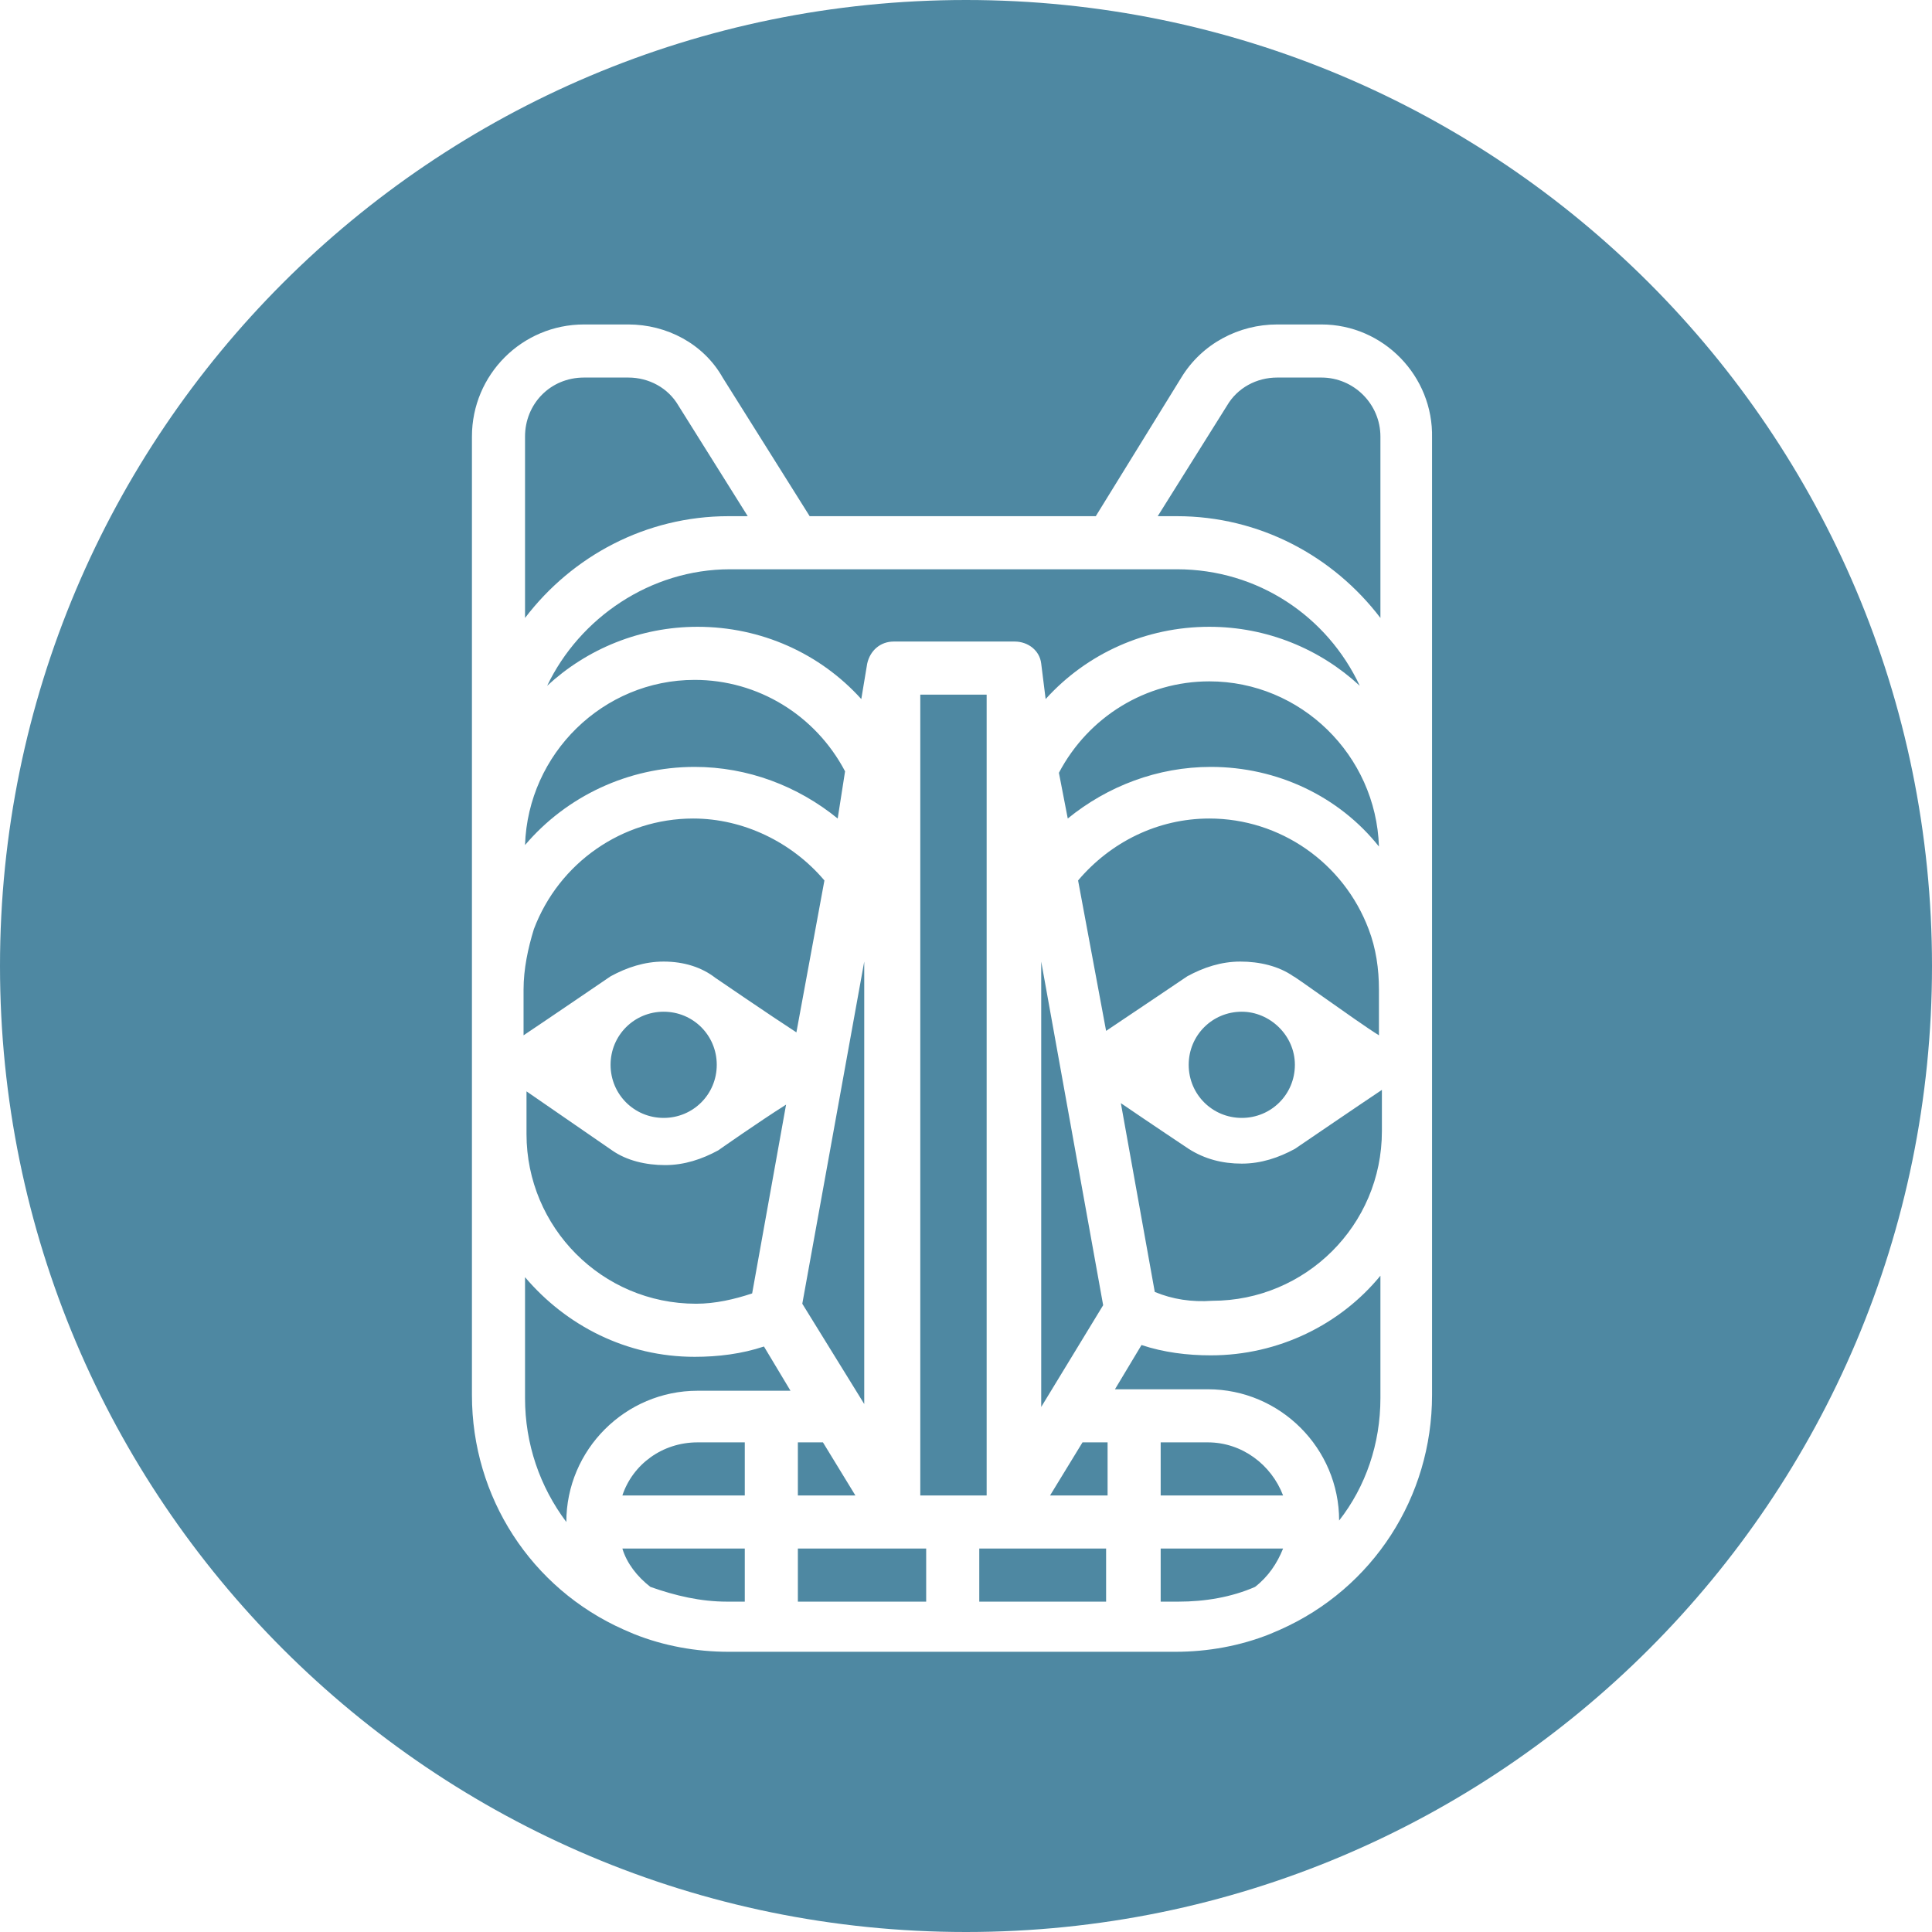 <svg width="131" height="131" viewBox="0 0 131 131" fill="none" xmlns="http://www.w3.org/2000/svg">
<rect width="131" height="131" fill="black" fill-opacity="0"/>
<path fill-rule="evenodd" clip-rule="evenodd" d="M65.5 131C101.675 131 131 101.675 131 65.5C131 29.325 101.675 0 65.5 0C29.325 0 0 29.325 0 65.5C0 101.675 29.325 131 65.5 131ZM86.6 22H89.6C93.8 22 97.2 25.5 97.1 29.7V94.6C97.1 101.5 93.1 107.7 86.8 110.5L86.1 110.8C84.1 111.6 81.9 112 79.7 112H49.4C47.2 112 45 111.6 43 110.8L42.3 110.5C36 107.7 32 101.5 32 94.6V29.6C32 25.4 35.4 22 39.6 22H42.6C45.2 22 47.7 23.3 49 25.6L54.9 35H74.3L80.1 25.6C81.5 23.3 84 22 86.6 22ZM86.6 25.6C85.2 25.6 83.9 26.3 83.2 27.5L78.5 35H79.8C85.4 35 90.4 37.7 93.6 41.9V29.6C93.6 27.4 91.8 25.6 89.6 25.6H86.6ZM84.1 65.2C85.4 65.2 86.7 65.5 87.7 66.2C87.744 66.2 88.604 66.808 89.668 67.56C91.046 68.533 92.767 69.749 93.5 70.2V67.1C93.5 65.7 93.3 64.3 92.8 63C91.1 58.5 86.8 55.5 82 55.5C78.5 55.5 75.3 57.1 73.1 59.7L75 69.9C76.8 68.7 80.5 66.2 80.5 66.2C81.6 65.6 82.8 65.2 84.1 65.2ZM84.2 75.8C86.2 75.8 87.8 74.2 87.8 72.2C87.8 70.2 86.1 68.6 84.2 68.6C82.2 68.6 80.6 70.2 80.6 72.2C80.6 74.2 82.2 75.8 84.2 75.8ZM70.6 95.4L74.8 88.5L70.6 65.2V95.4ZM82 46.2C77.7 46.2 73.8 48.6 71.8 52.4L72.4 55.5C75.1 53.3 78.5 52 82.1 52C86.6 52 90.8 54 93.5 57.4C93.3 51.2 88.2 46.2 82 46.2ZM92.2 46.5C90 41.8 85.3 38.6 79.8 38.6H49.5C44.1 38.6 39.3 41.9 37.1 46.5C39.8 44 43.4 42.5 47.3 42.5C51.6 42.5 55.6 44.3 58.4 47.4L58.8 45C59 44.1 59.7 43.5 60.6 43.5H68.8C69.7 43.5 70.5 44.1 70.6 45L70.9 47.4C73.7 44.3 77.7 42.5 82 42.5C85.9 42.5 89.5 44 92.2 46.5ZM62.4 47.1V101.4H66.9V47.1H62.4ZM58.6 65.2L54.4 88.4L58.6 95.2V65.2ZM54.1 101.4H58L55.8 97.8H54.1V101.4ZM39.6 25.6C37.3 25.6 35.6 27.4 35.6 29.6V41.9C38.8 37.7 43.8 35 49.4 35H50.7L46 27.5C45.3 26.3 44 25.6 42.6 25.6H39.6ZM57.3 52.3C55.3 48.5 51.4 46.1 47.1 46.1C40.9 46.1 35.8 51.1 35.6 57.3C38.4 54 42.6 52 47.1 52C50.7 52 54.1 53.3 56.8 55.5L57.3 52.3ZM49.3 108.6H50.5V105H42.2C42.5 106 43.2 106.9 44.1 107.6C45.8 108.2 47.5 108.6 49.3 108.6ZM42.2 101.4H50.5V97.8H47.3C44.9 97.8 42.9 99.3 42.2 101.4ZM38.4 103.2C38.4 98.3 42.4 94.3 47.3 94.3H53.6L51.8 91.3C50.3 91.8 48.7 92 47.1 92C42.5 92 38.4 89.9 35.6 86.6V94.8C35.6 97.9 36.6 100.8 38.4 103.2ZM45.1 79C43.8 79 42.5 78.7 41.5 78C41.5 78 37.3 75.1 35.7 74V76.9C35.7 83.2 40.8 88.4 47.2 88.4C48.5 88.4 49.8 88.1 51 87.7L53.3 74.9C51.4 76.1 48.7 78 48.7 78C47.6 78.6 46.4 79 45.1 79ZM45 68.6C43 68.6 41.4 70.2 41.4 72.2C41.4 74.2 43 75.8 45 75.8C47 75.8 48.6 74.2 48.6 72.2C48.6 70.2 47 68.6 45 68.6ZM45 65.2C46.4 65.2 47.6 65.6 48.5 66.3C48.5 66.3 52.3 68.9 54 70L55.9 59.7C53.7 57.1 50.4 55.5 47 55.5C42.2 55.5 37.9 58.5 36.2 63C35.8 64.3 35.5 65.7 35.5 67.1V70.2C37 69.2 41.4 66.2 41.4 66.2C42.5 65.6 43.7 65.2 45 65.2ZM62.8 105H54.1V108.6H62.8V105ZM66.4 108.6H75V105H66.4V108.6ZM71.2 101.4H75.1V97.8H73.4L71.2 101.4ZM79.9 108.6C81.7 108.6 83.5 108.3 85.1 107.6C86 106.9 86.6 106 87 105H78.7V108.6H79.9ZM78.7 97.8V101.4H87C86.2 99.3 84.2 97.8 81.9 97.8H78.7ZM90.8 103.1C92.6 100.8 93.6 97.9 93.6 94.8V86.5C90.9 89.8 86.7 91.9 82.1 91.9C80.5 91.9 78.9 91.7 77.4 91.2L75.6 94.2H81.9C86.8 94.2 90.8 98.2 90.8 103.1ZM82.2 88.2C88.5 88.2 93.7 83.1 93.7 76.7V73.9C92.2 74.9 87.8 77.9 87.8 77.9C86.7 78.5 85.5 78.9 84.2 78.9C82.9 78.9 81.7 78.6 80.6 77.9C80.6 77.9 77.9 76.1 76 74.8L78.3 87.6C79.5 88.1 80.8 88.3 82.2 88.2Z" fill="#4E88A2"/>
</svg>
